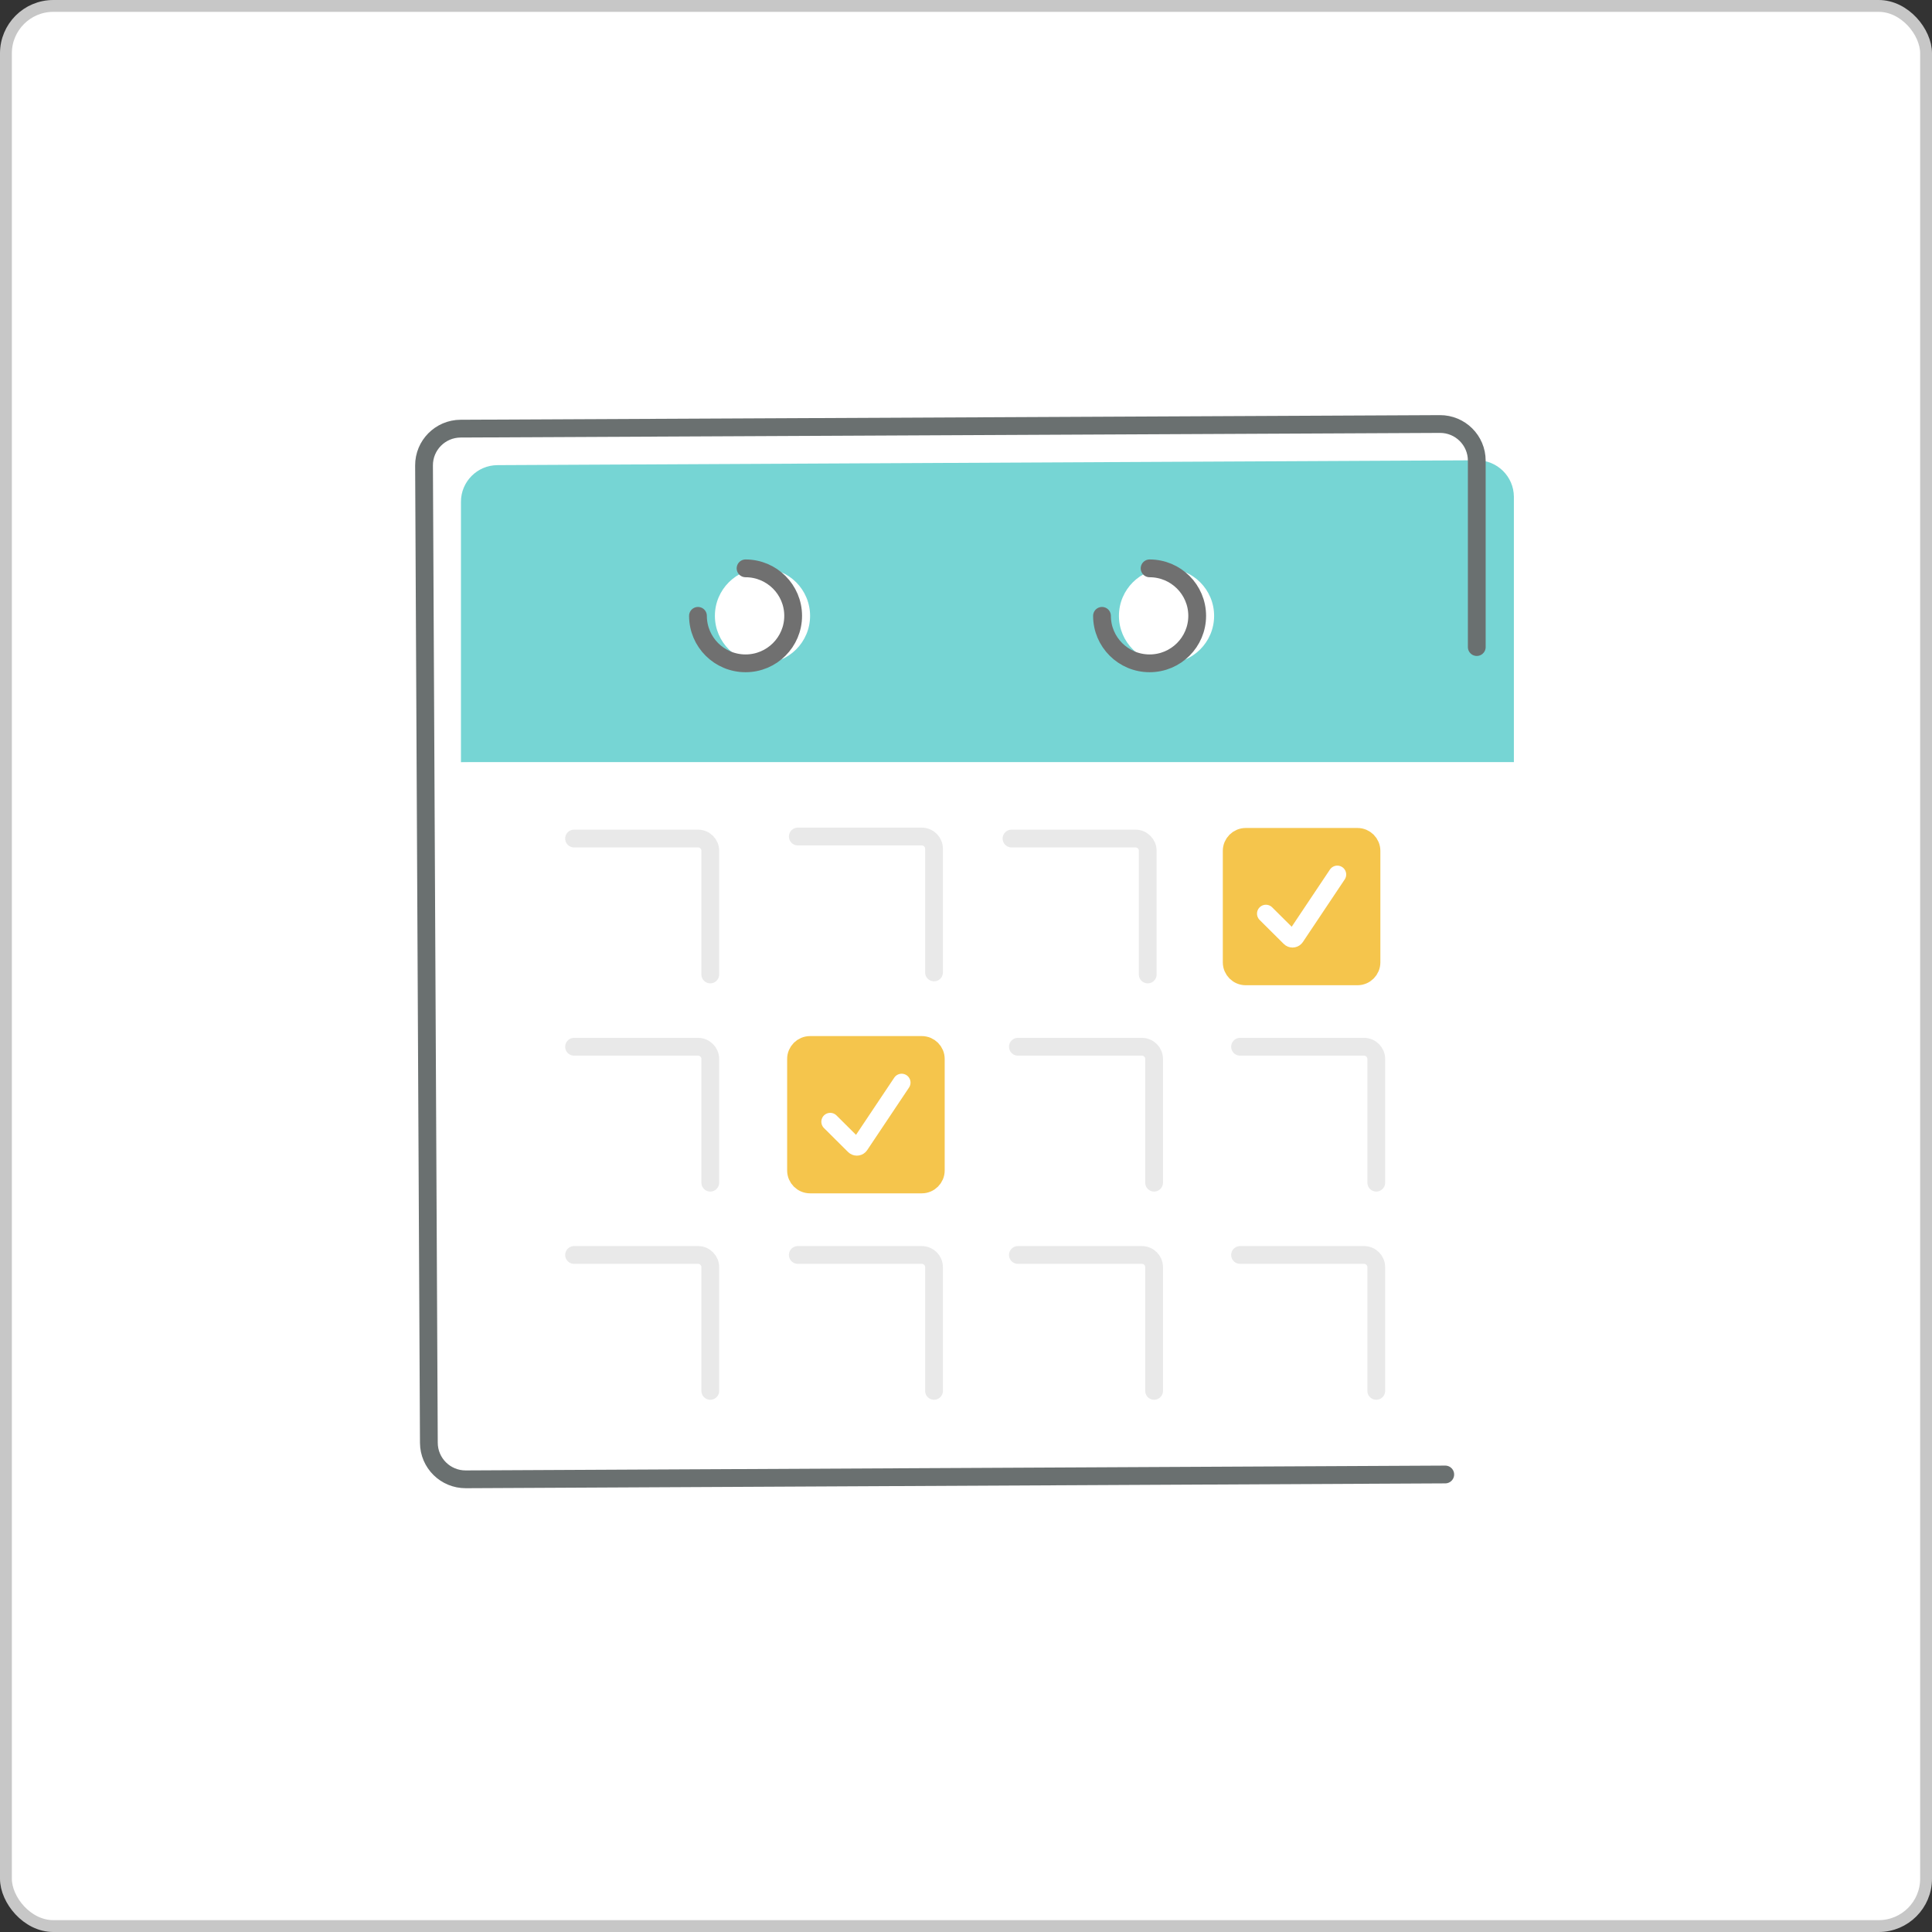 <svg xmlns="http://www.w3.org/2000/svg" xmlns:xlink="http://www.w3.org/1999/xlink" width="163" height="163" viewBox="0 0 163 163">
  <rect x="0" y="0" width="163" height="163" fill="#333333" stroke="none"/>
  <defs>
    <polygon id="spotillustrationsb-a" points=".875 .326 90.033 .326 90.033 63.906 .875 63.906"/>
  </defs>
  <g fill="none" fill-rule="evenodd">
    <rect width="162" height="162" x=".5" y=".5" fill="#FFF" stroke="#C7C7C7" rx="4"/>
    <g transform="translate(35 35)">
      <path fill="#76D5D4" d="M89.609,3.834 L6.972,4.243 C5.262,4.25 3.881,5.642 3.89,7.349 L3.89,29.305 L92.724,29.305 L92.724,6.91 C92.715,5.203 91.32,3.825 89.609,3.834"/>
      <g transform="translate(3.099 28.979)">
        <mask id="spotillustrationsb-b" fill="#fff">
          <use xlink:href="#spotillustrationsb-a"/>
        </mask>
        <path fill="#FFF" d="M89.625,0.326 L90.034,60.39 C90.041,62.099 88.661,63.489 86.949,63.498 L4.313,63.907 C2.602,63.914 1.207,62.537 1.199,60.829 L0.875,0.326 L89.625,0.326 Z" mask="url(#spotillustrationsb-b)"/>
      </g>
      <path stroke="#6A7070" stroke-linecap="round" stroke-width="1.5" d="M86.934,89.4 L4.298,89.808 C2.586,89.816 1.192,88.439 1.183,86.731 L0.775,4.273 C0.766,2.565 2.146,1.174 3.858,1.164 L86.479,0.774 C88.197,0.764 89.593,2.152 89.593,3.866 L89.593,19.592"/>
      <path stroke="#E9E9E9" stroke-linecap="round" stroke-linejoin="round" stroke-width="1.5" d="M13.433 35.747L23.892 35.747C24.462 35.747 24.925 36.209 24.925 36.778L24.925 47.214M50.34 35.747L60.799 35.747C61.369 35.747 61.832 36.209 61.832 36.778L61.832 47.214M13.433 53.313L23.892 53.313C24.462 53.313 24.925 53.775 24.925 54.344L24.925 64.78M50.878 53.313L61.337 53.313C61.907 53.313 62.37 53.775 62.37 54.344L62.37 64.78M69.622 53.313L80.081 53.313C80.651 53.313 81.114 53.775 81.114 54.344L81.114 64.78M32.31 35.576L42.769 35.576C43.34 35.576 43.802 36.037 43.802 36.607L43.802 47.043M13.433 70.879L23.892 70.879C24.462 70.879 24.925 71.34 24.925 71.91L24.925 82.346M50.878 70.879L61.337 70.879C61.907 70.879 62.37 71.34 62.37 71.91L62.37 82.346M69.622 70.879L80.081 70.879C80.651 70.879 81.114 71.34 81.114 71.91L81.114 82.346M32.31 70.879L42.769 70.879C43.34 70.879 43.802 71.34 43.802 71.91L43.802 82.346"/>
      <path fill="#FFF" d="M33.345,16.958 C33.345,19.17 31.548,20.965 29.329,20.965 C27.112,20.965 25.315,19.17 25.315,16.958 C25.315,14.745 27.112,12.951 29.329,12.951 C31.548,12.951 33.345,14.745 33.345,16.958"/>
      <path stroke="#707070" stroke-linecap="round" stroke-width="1.5" d="M27.902,12.951 C30.119,12.951 31.917,14.744 31.917,16.958 C31.917,19.17 30.119,20.964 27.902,20.964 C25.685,20.964 23.886,19.17 23.886,16.958"/>
      <path fill="#FFF" d="M67.433,16.958 C67.433,19.17 65.636,20.965 63.417,20.965 C61.2,20.965 59.403,19.17 59.403,16.958 C59.403,14.745 61.2,12.951 63.417,12.951 C65.636,12.951 67.433,14.745 67.433,16.958"/>
      <path stroke="#707070" stroke-linecap="round" stroke-width="1.5" d="M61.99,12.951 C64.207,12.951 66.005,14.744 66.005,16.958 C66.005,19.17 64.207,20.964 61.99,20.964 C59.773,20.964 57.974,19.17 57.974,16.958"/>
      <g transform="translate(68.09 35.354)">
        <path fill="#F5C54C" d="M12.469,10.838 L12.469,1.432 C12.469,0.863 12.007,0.402 11.436,0.402 L2.01,0.402 C1.44,0.402 0.977,0.863 0.977,1.432 L0.977,10.838 C0.977,11.408 1.44,11.869 2.01,11.869 L11.436,11.869 C12.007,11.869 12.469,11.408 12.469,10.838"/>
        <path stroke="#F5C54C" stroke-linecap="round" stroke-linejoin="round" stroke-width="1.8" d="M12.469,10.838 L12.469,1.432 C12.469,0.863 12.007,0.402 11.436,0.402 L2.01,0.402 C1.44,0.402 0.977,0.863 0.977,1.432 L0.977,10.838 C0.977,11.408 1.44,11.869 2.01,11.869 L11.436,11.869 C12.007,11.869 12.469,11.408 12.469,10.838 Z"/>
        <path stroke="#FFF" stroke-linecap="round" stroke-width="1.5" d="M3.712,6.728 L5.747,8.752 C5.865,8.869 6.054,8.869 6.171,8.751 C6.185,8.737 6.197,8.722 6.208,8.706 L9.737,3.427"/>
      </g>
      <g transform="translate(31.333 52.911)">
        <path fill="#F5C54C" d="M12.469,10.838 L12.469,1.432 C12.469,0.863 12.007,0.402 11.436,0.402 L2.01,0.402 C1.44,0.402 0.977,0.863 0.977,1.432 L0.977,10.838 C0.977,11.408 1.44,11.869 2.01,11.869 L11.436,11.869 C12.007,11.869 12.469,11.408 12.469,10.838"/>
        <path stroke="#F5C54C" stroke-linecap="round" stroke-linejoin="round" stroke-width="1.8" d="M12.469,10.838 L12.469,1.432 C12.469,0.863 12.007,0.402 11.436,0.402 L2.01,0.402 C1.44,0.402 0.977,0.863 0.977,1.432 L0.977,10.838 C0.977,11.408 1.44,11.869 2.01,11.869 L11.436,11.869 C12.007,11.869 12.469,11.408 12.469,10.838 Z"/>
        <path stroke="#FFF" stroke-linecap="round" stroke-width="1.5" d="M3.712,6.728 L5.747,8.752 C5.865,8.869 6.054,8.869 6.171,8.751 C6.185,8.737 6.197,8.722 6.208,8.706 L9.737,3.427"/>
      </g>
    </g>
  </g>
</svg>
